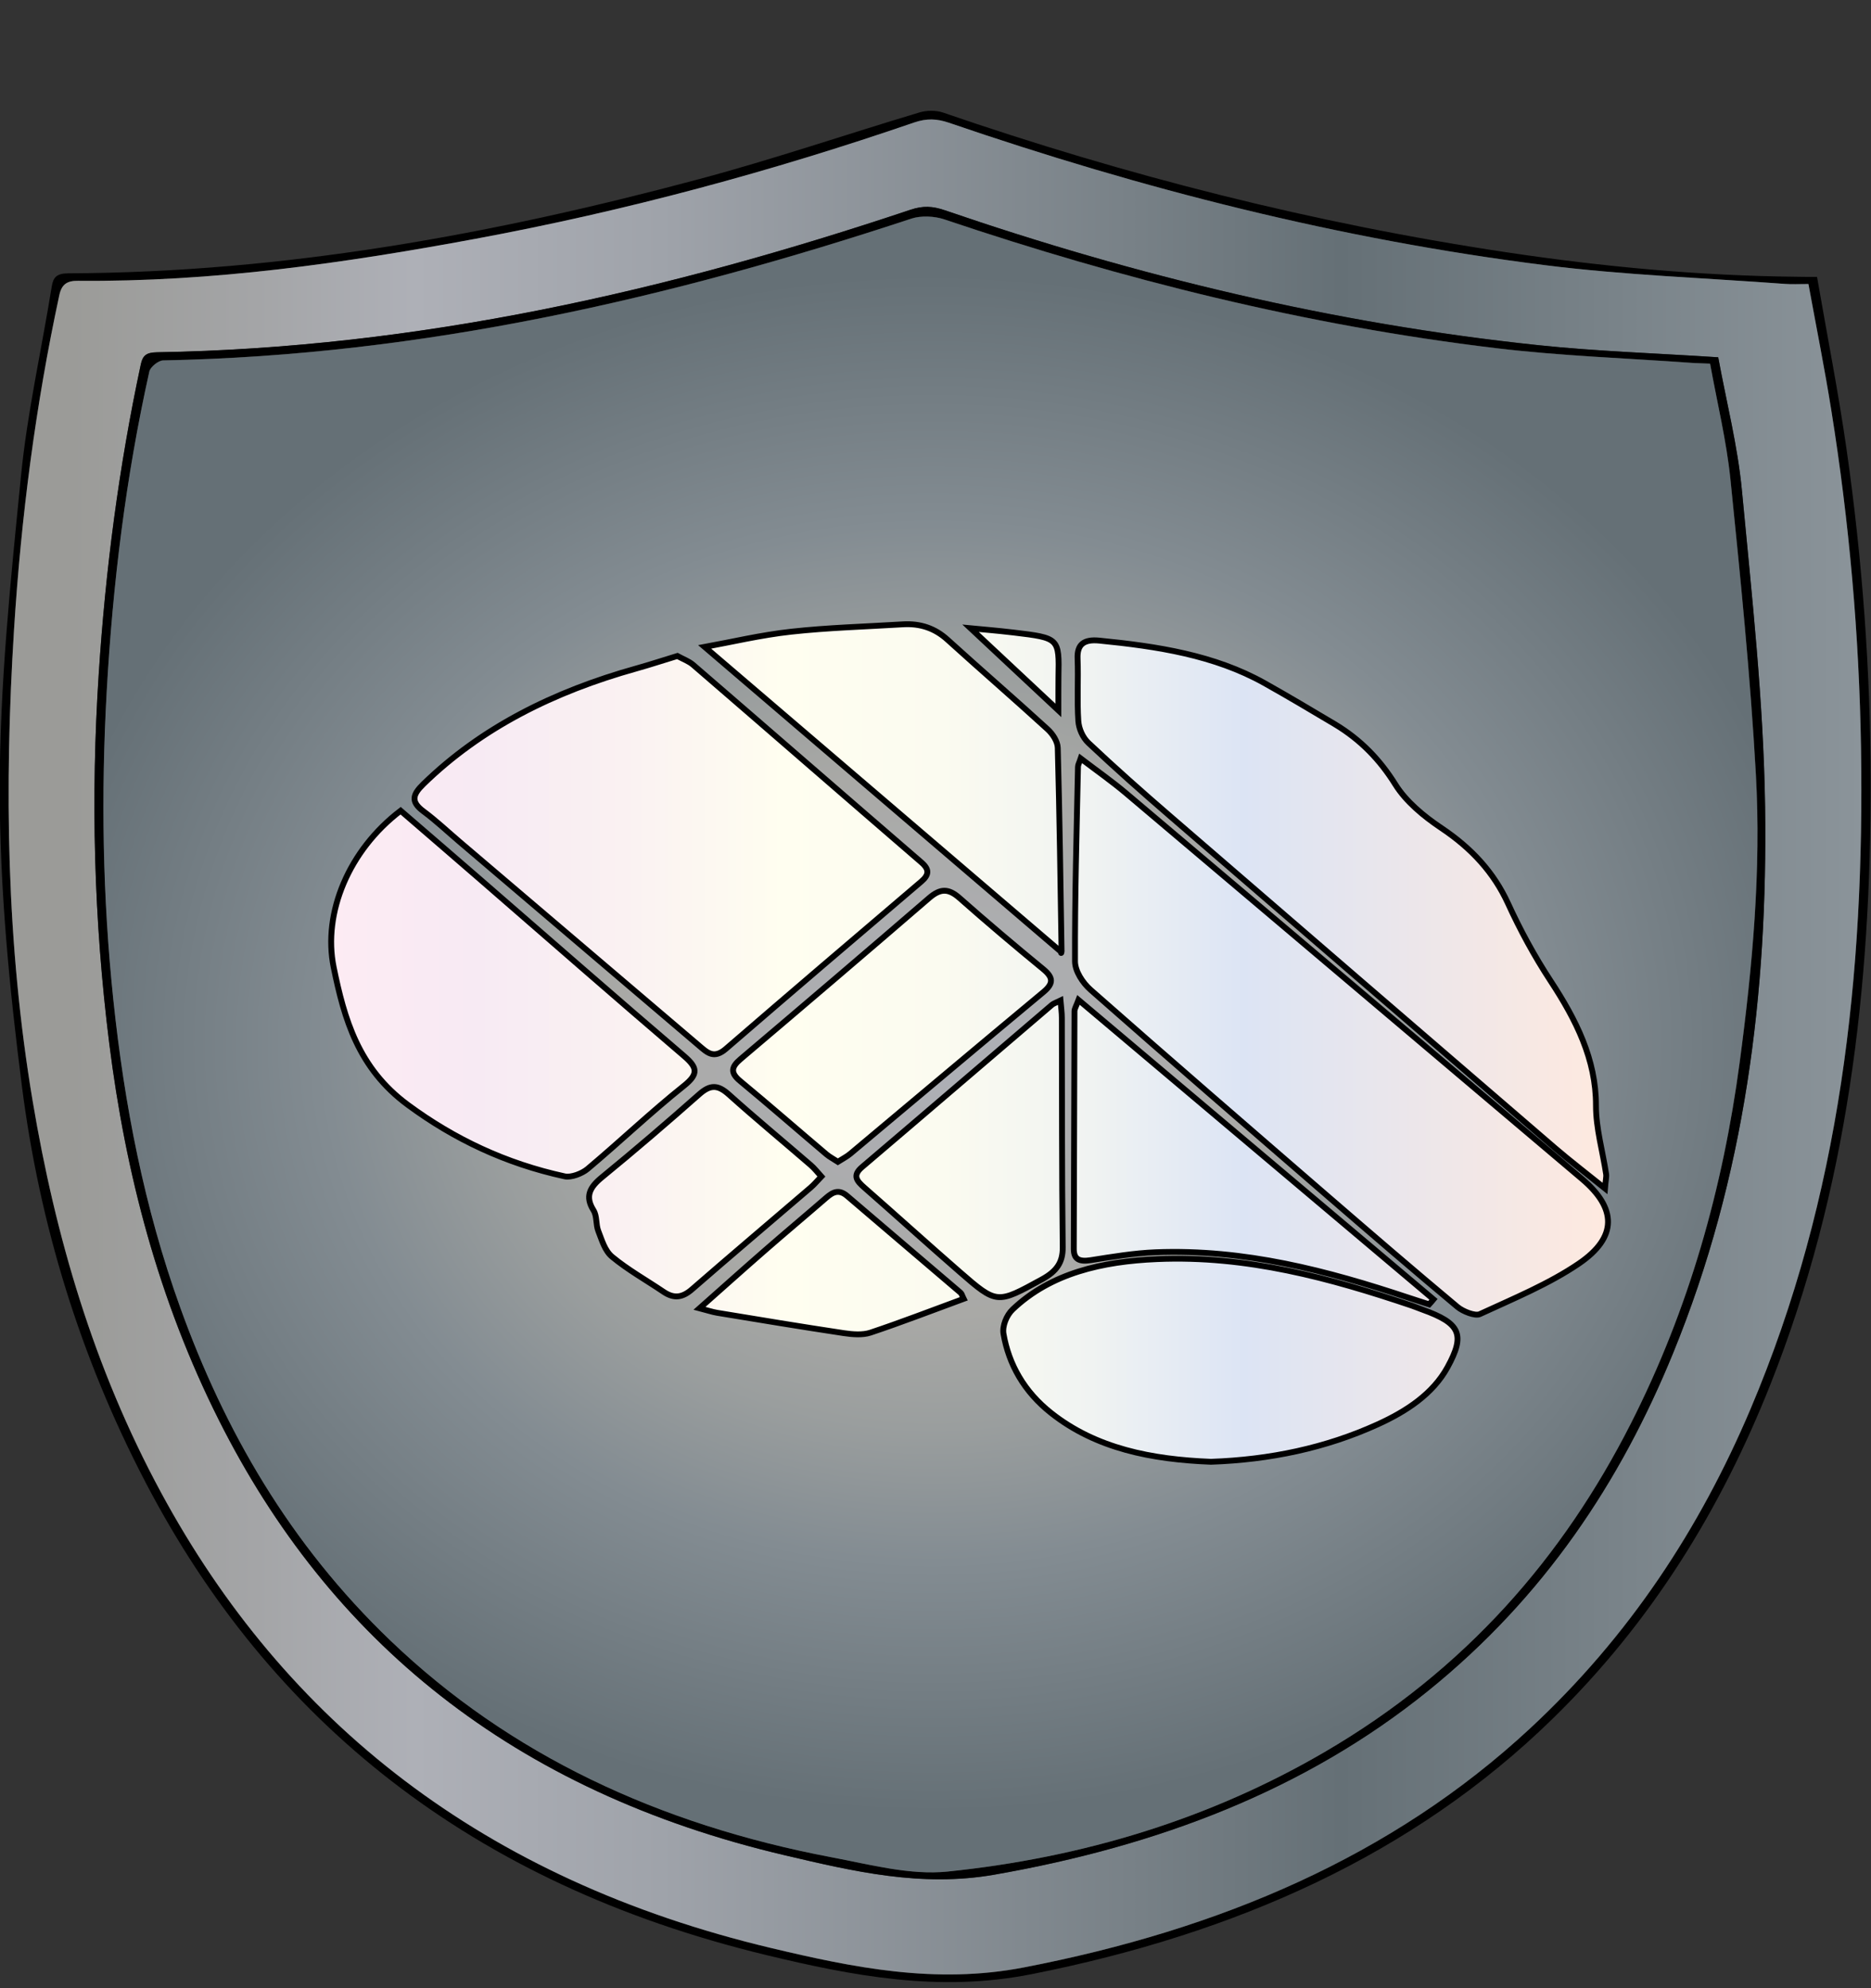 <?xml version="1.0" encoding="utf-8"?>
<!-- Generator: Adobe Illustrator 24.1.2, SVG Export Plug-In . SVG Version: 6.00 Build 0)  -->
<svg version="1.1" id="Layer_1" xmlns="http://www.w3.org/2000/svg" xmlns:xlink="http://www.w3.org/1999/xlink" x="0px" y="0px"
	 viewBox="800 360 320 340" style="enable-background:new 0 0 1920 1080;" xml:space="preserve">
<rect x="800" y="360" width="320" height="340" fill="#333333" stroke="none"/>
<style type="text/css">
	.st0{fill:url(#SVGID_1_);}
	.st1{fill:url(#SVGID_2_);}
	.st2{fill:url(#SVGID_3_);stroke:#000000;stroke-miterlimit:10;}
</style>
<g>
	<g>
		<path d="M1110.77,407.35c1.72,9.96,3.66,19.76,5.07,29.63c2.68,18.8,4.07,37.69,4.1,56.64c0.06,35.12-3.89,69.76-17.19,103.25
			c-8.33,20.97-20.07,40.35-37.25,57.1c-23.83,23.24-54.09,36.69-89.04,43.63c-15.87,3.15-30.62,0.3-45.42-3.27
			c-50.6-12.21-84.93-40.23-106.1-80.74c-11.28-21.58-18.16-44.26-21.17-67.66c-2.17-16.92-3.82-33.99-3.82-50.99
			c0-17.85,1.87-35.72,3.64-53.54c1.07-10.85,3.52-21.6,5.26-32.41c0.26-1.6,0.86-2.24,2.87-2.25c37.04-0.14,72.8-6.72,107.93-16.13
			c12.69-3.4,25.07-7.63,37.64-11.39c1.19-0.36,2.81-0.37,3.97,0.02c31.23,10.75,63.33,18.95,96.51,23.92
			c16.4,2.46,32.93,4,49.61,4.17C1108.34,407.36,1109.32,407.35,1110.77,407.35z M1109.3,408.57c-1.61,0-2.82,0.08-4.01-0.01
			c-13.71-1.02-27.51-1.5-41.1-3.21c-35.13-4.42-68.97-13.06-101.89-24.35c-2.08-0.71-3.82-0.77-5.93-0.05
			c-24.37,8.37-49.33,15.12-75,19.89c-22.42,4.16-44.99,7.4-68.06,7.19c-1.83-0.02-2.76,0.59-3.16,2.43
			c-4.08,18.92-6.54,38.01-7.75,57.2c-1.69,26.95-1.31,53.86,3.19,80.66c3.88,23.12,10.43,45.6,21.93,66.88
			c21.21,39.26,55.12,66.22,104.41,77.95c14.06,3.34,28.09,6.22,43.17,3.31c33.58-6.48,62.99-18.99,86.52-40.81
			c17.14-15.89,29.16-34.4,37.74-54.61c15.53-36.58,19.54-74.59,18.93-113.14c-0.31-19.33-2.01-38.58-5.08-57.73
			C1112.06,423.01,1110.63,415.89,1109.3,408.57z"/>
		<linearGradient id="SVGID_1_" gradientUnits="userSpaceOnUse" x1="801.47" y1="539.036" x2="1118.347" y2="539.036">
			<stop  offset="0.034" style="stop-color:#9B9B98"/>
			<stop  offset="0.134" style="stop-color:#A4A5A7"/>
			<stop  offset="0.219" style="stop-color:#AEB0B7"/>
			<stop  offset="0.352" style="stop-color:#9FA3AA"/>
			<stop  offset="0.605" style="stop-color:#788187"/>
			<stop  offset="0.719" style="stop-color:#657076"/>
			<stop  offset="1" style="stop-color:#8B949A"/>
		</linearGradient>
		<path class="st0" d="M1109.3,408.57c1.34,7.33,2.77,14.44,3.91,21.59c3.07,19.15,4.77,38.4,5.08,57.73
			c0.61,38.56-3.4,76.56-18.93,113.14c-8.58,20.2-20.6,38.71-37.74,54.61c-23.53,21.82-52.94,34.33-86.52,40.81
			c-15.08,2.91-29.11,0.03-43.17-3.31c-49.29-11.72-83.2-38.69-104.41-77.95c-11.5-21.28-18.05-43.76-21.93-66.88
			c-4.5-26.79-4.88-53.71-3.19-80.66c1.21-19.19,3.67-38.28,7.75-57.2c0.4-1.84,1.33-2.45,3.16-2.43
			c23.06,0.21,45.64-3.03,68.06-7.19c25.67-4.77,50.64-11.52,75-19.89c2.11-0.72,3.85-0.66,5.93,0.05
			c32.92,11.29,66.76,19.93,101.89,24.35c13.59,1.71,27.39,2.19,41.1,3.21C1106.48,408.64,1107.68,408.57,1109.3,408.57z
			 M1093.87,421.1c-10.67-0.7-20.8-1.02-30.82-2.07c-35.05-3.69-68.75-11.84-101.47-23.07c-2.08-0.72-3.72-0.8-5.85-0.09
			c-41.47,13.89-84.03,23.64-128.9,24.38c-1.81,0.03-2.43,0.55-2.75,2.05c-3.76,17.52-6.04,35.18-7.2,52.95
			c-1.37,21.1-0.84,42.15,1.8,63.19c2.79,22.23,8.4,43.82,18.74,64.4c18.86,37.55,50.12,63.5,96.91,74.46
			c11.6,2.72,23.2,5.48,35.7,3.3c28.04-4.9,53.2-14.48,74.17-31.41c19.93-16.09,32.97-35.85,41.93-57.75
			c12.39-30.26,16.2-61.67,15.75-93.44c-0.26-18.04-2.26-36.08-3.96-54.08C1097.21,436.26,1095.26,428.7,1093.87,421.1z"/>
		<path d="M1093.87,421.1c1.39,7.6,3.34,15.16,4.06,22.81c1.7,18.01,3.7,36.04,3.96,54.08c0.45,31.77-3.37,63.18-15.75,93.44
			c-8.96,21.9-22,41.66-41.93,57.75c-20.98,16.94-46.13,26.51-74.17,31.41c-12.5,2.18-24.1-0.58-35.7-3.3
			c-46.78-10.96-78.05-36.91-96.91-74.46c-10.33-20.57-15.95-42.17-18.74-64.4c-2.64-21.04-3.18-42.09-1.8-63.19
			c1.15-17.77,3.44-35.43,7.2-52.95c0.32-1.5,0.95-2.02,2.75-2.05c44.87-0.75,87.43-10.5,128.9-24.38c2.13-0.71,3.76-0.62,5.85,0.09
			c32.72,11.23,66.42,19.38,101.47,23.07C1073.07,420.08,1083.2,420.4,1093.87,421.1z M1092.48,422.19
			c-1.29-0.06-2.16-0.07-3.02-0.14c-11.19-0.81-22.46-1.19-33.56-2.52c-32.54-3.89-63.87-11.74-94.39-22.03
			c-1.65-0.56-3.96-0.67-5.58-0.14c-41.25,13.61-83.46,23.39-128.01,24.26c-0.83,0.02-2.19,1.14-2.36,1.89
			c-4.03,18.06-6.26,36.32-7.29,54.66c-0.99,17.6-0.71,35.2,1.13,52.79c1.87,17.87,5.25,35.46,11.44,52.62
			c7.57,21.01,18.69,40.42,35.95,56.96c20.34,19.49,45.82,31.44,75.47,37.06c6.53,1.24,13.41,3.1,19.82,2.44
			c23.25-2.38,44.92-9.04,64.41-20.4c24.23-14.12,40.87-33.44,52.43-56.18c10.03-19.74,15.77-40.44,18.63-61.78
			c2.19-16.4,3.7-32.85,2.77-49.34c-0.95-16.82-2.64-33.62-4.35-50.4C1095.28,435.34,1093.67,428.8,1092.48,422.19z"/>
		
			<radialGradient id="SVGID_2_" cx="958.73" cy="538.33" r="232.835" gradientTransform="matrix(0.662 0 0 0.565 324.855 234.259)" gradientUnits="userSpaceOnUse">
			<stop  offset="5.618000e-03" style="stop-color:#AEB0B7"/>
			<stop  offset="0.316" style="stop-color:#AAAAA8"/>
			<stop  offset="0.354" style="stop-color:#A9A9A6"/>
			<stop  offset="0.5" style="stop-color:#9A9E9E"/>
			<stop  offset="0.674" style="stop-color:#838C92"/>
			<stop  offset="1" style="stop-color:#657076"/>
		</radialGradient>
		<path class="st1" d="M1092.48,422.19c1.19,6.61,2.8,13.16,3.47,19.77c1.71,16.78,3.41,33.58,4.35,50.4
			c0.93,16.48-0.58,32.94-2.77,49.34c-2.85,21.34-8.6,42.04-18.63,61.78c-11.56,22.74-28.2,42.06-52.43,56.18
			c-19.49,11.36-41.15,18.01-64.41,20.4c-6.41,0.66-13.29-1.21-19.82-2.44c-29.65-5.62-55.13-17.57-75.47-37.06
			c-17.26-16.54-28.38-35.95-35.95-56.96c-6.18-17.16-9.56-34.75-11.44-52.62c-1.85-17.59-2.12-35.18-1.13-52.79
			c1.03-18.34,3.26-36.6,7.29-54.66c0.17-0.76,1.53-1.88,2.36-1.89c44.55-0.87,86.77-10.65,128.01-24.26
			c1.62-0.53,3.93-0.42,5.58,0.14c30.53,10.29,61.85,18.14,94.39,22.03c11.11,1.33,22.37,1.71,33.56,2.52
			C1090.32,422.11,1091.19,422.13,1092.48,422.19z"/>
	</g>
	<linearGradient id="SVGID_3_" gradientUnits="userSpaceOnUse" x1="856.644" y1="538.361" x2="1075.018" y2="538.361">
		<stop  offset="0" style="stop-color:#FDEBF3"/>
		<stop  offset="0.112" style="stop-color:#F7EAF3"/>
		<stop  offset="0.23" style="stop-color:#FAF1F2"/>
		<stop  offset="0.354" style="stop-color:#FFFEF0"/>
		<stop  offset="0.478" style="stop-color:#FBFBF0"/>
		<stop  offset="0.595" style="stop-color:#F0F3F2"/>
		<stop  offset="0.709" style="stop-color:#DDE5F4"/>
		<stop  offset="0.714" style="stop-color:#DCE4F4"/>
		<stop  offset="1" style="stop-color:#FEE9DF"/>
	</linearGradient>
	<path class="st2" d="M984.83,489.7c2.77,2.11,5.37,3.93,7.76,5.95c26.01,21.97,51.98,43.97,77.97,65.95
		c5.93,5.01,6.14,9.95-0.53,14.49c-5.1,3.47-11.15,5.97-16.94,8.64c-0.8,0.37-2.89-0.46-3.81-1.23
		c-7.49-6.25-14.86-12.6-22.22-18.96c-13.55-11.72-27.1-23.43-40.52-35.26c-1.4-1.23-2.67-3.22-2.68-4.86
		c-0.04-11.1,0.28-22.2,0.51-33.3C984.37,490.79,984.58,490.45,984.83,489.7z M908.82,474.32c-14.1,3.94-26.51,10.12-36.4,19.76
		c-1.82,1.77-2.24,3,0,4.66c2.16,1.6,4.09,3.43,6.12,5.16c13.67,11.64,27.35,23.27,41.01,34.91c1.39,1.18,2.52,2.34,4.58,0.57
		c11.09-9.58,22.25-19.1,33.42-28.61c1.39-1.19,1.42-2.1,0.02-3.31c-13.03-11.24-26-22.53-39.03-33.77c-0.73-0.63-1.77-1-2.69-1.51
		C913.37,472.93,911.12,473.68,908.82,474.32z M1074.7,560.79c-0.59-3.92-1.75-7.83-1.74-11.75c0.01-7.86-3.38-14.62-7.75-21.28
		c-2.8-4.26-5.22-8.74-7.3-13.28c-2.42-5.26-6.18-9.39-11.38-12.87c-3.06-2.04-6.08-4.57-7.87-7.44
		c-2.63-4.22-5.92-7.67-10.42-10.36c-3.98-2.37-7.96-4.74-12.01-7.01c-8.56-4.78-18.29-6.27-28.2-7.25
		c-2.69-0.27-3.82,0.68-3.73,3.04c0.14,3.58-0.11,7.17,0.13,10.73c0.09,1.29,0.74,2.8,1.74,3.74c4.51,4.25,9.18,8.39,13.91,12.47
		c21.93,18.95,43.89,37.87,65.87,56.79c2.57,2.21,5.3,4.29,8.55,6.91C1074.61,561.82,1074.77,561.3,1074.7,560.79z M857.07,525.42
		c1.8,8.8,4.18,17.26,12.71,23.54c7.92,5.84,16.73,10.02,26.81,12.21c1.12,0.24,2.97-0.49,3.9-1.27
		c5.57-4.68,10.79-9.67,16.49-14.22c2.61-2.08,2.23-3.19-0.03-5.13c-11.68-9.98-23.21-20.08-34.8-30.14
		c-4.54-3.94-9.1-7.86-13.63-11.77C859.68,505.37,855.17,516.11,857.07,525.42z M1035.59,603.6c5-2.27,9.48-5.24,11.98-9.79
		c3.09-5.63,2.19-7.52-4.29-9.85c-0.61-0.22-1.2-0.47-1.81-0.68c-14-4.73-28.24-8.62-43.57-7.96c-9.36,0.4-18.13,2.37-24.69,8.59
		c-1.07,1.01-1.81,2.87-1.58,4.19c0.91,5.24,3.53,9.89,8.15,13.54c7.71,6.1,17.21,7.94,27.33,8.34
		C1017.17,609.63,1026.72,607.63,1035.59,603.6z M981.52,522.81c-0.09,0.35,0.05,0.08,0.04-0.19c-0.18-11.58-0.34-23.16-0.65-34.74
		c-0.03-1.08-0.85-2.36-1.75-3.18c-5.64-5.16-11.45-10.17-17.11-15.31c-2.14-1.94-4.62-2.81-7.67-2.62
		c-6.37,0.39-12.77,0.56-19.1,1.26c-5.17,0.57-10.24,1.78-14.76,2.6C941.06,488.2,961.42,505.61,981.52,522.81z M1045.17,582.2
		c-20.1-16.95-40.21-33.91-60.71-51.2c-0.4,1.07-0.68,1.49-0.69,1.92c-0.05,13.55-0.08,27.1-0.12,40.65c0,1.76,0.88,2.25,2.92,1.93
		c3.67-0.58,7.37-1.2,11.08-1.35c15.19-0.59,29.36,3.14,43.29,7.78c1.16,0.39,2.33,0.75,3.49,1.13
		C1044.69,582.78,1044.93,582.49,1045.17,582.2z M945.41,557.32c11.02-9.22,21.99-18.48,33.05-27.67c1.77-1.48,1.69-2.5-0.05-3.93
		c-4.85-3.98-9.63-8.02-14.3-12.15c-1.9-1.68-3.3-1.64-5.2,0c-10.7,9.23-21.47,18.41-32.27,27.56c-1.58,1.34-1.75,2.33-0.06,3.73
		c4.99,4.13,9.84,8.37,14.77,12.54c0.53,0.45,1.19,0.78,1.95,1.28C944.05,558.2,944.81,557.82,945.41,557.32z M979.92,531.83
		c-10.83,9.25-21.62,18.52-32.48,27.75c-1.7,1.45-0.91,2.37,0.39,3.51c5.46,4.78,10.82,9.64,16.29,14.4
		c6.43,5.6,6.41,5.49,14.09,1.29c2.5-1.37,3.58-2.89,3.55-5.48c-0.16-13.08-0.11-26.16-0.15-39.24c0-0.89-0.13-1.78-0.23-2.96
		C980.63,531.47,980.21,531.59,979.92,531.83z M938.62,559.21c-4.65-4.02-9.41-7.95-13.96-12.04c-1.89-1.7-3.19-1.71-5.09-0.02
		c-5.44,4.81-10.96,9.55-16.61,14.17c-2.12,1.73-2.93,3.29-1.46,5.64c0.64,1.02,0.38,2.42,0.83,3.56c0.61,1.54,1.1,3.37,2.38,4.42
		c2.67,2.21,5.83,3.98,8.76,5.96c1.81,1.23,3.25,1,4.87-0.4c6.72-5.85,13.54-11.61,20.3-17.41c0.61-0.52,1.11-1.13,1.84-1.89
		C939.82,560.47,939.29,559.78,938.62,559.21z M964.29,581.07c-6.45-5.52-12.94-11.01-19.38-16.53c-1.42-1.22-2.45-0.71-3.6,0.29
		c-3.47,3.01-7.01,5.97-10.47,8.99c-3.65,3.18-7.25,6.41-11.2,9.91c1.39,0.36,2.18,0.63,3,0.77c7.22,1.19,14.44,2.39,21.68,3.48
		c1.48,0.22,3.21,0.36,4.54-0.08c5.3-1.77,10.49-3.78,15.96-5.79C964.55,581.57,964.5,581.26,964.29,581.07z M981.03,475.77
		c0.13-6.65,0.14-6.67-7.67-7.6c-2.85-0.34-5.71-0.57-7.36-0.73c4.49,4.2,9.36,8.76,15.02,14.05
		C981.03,479.03,981,477.4,981.03,475.77z"/>
</g>
</svg>
